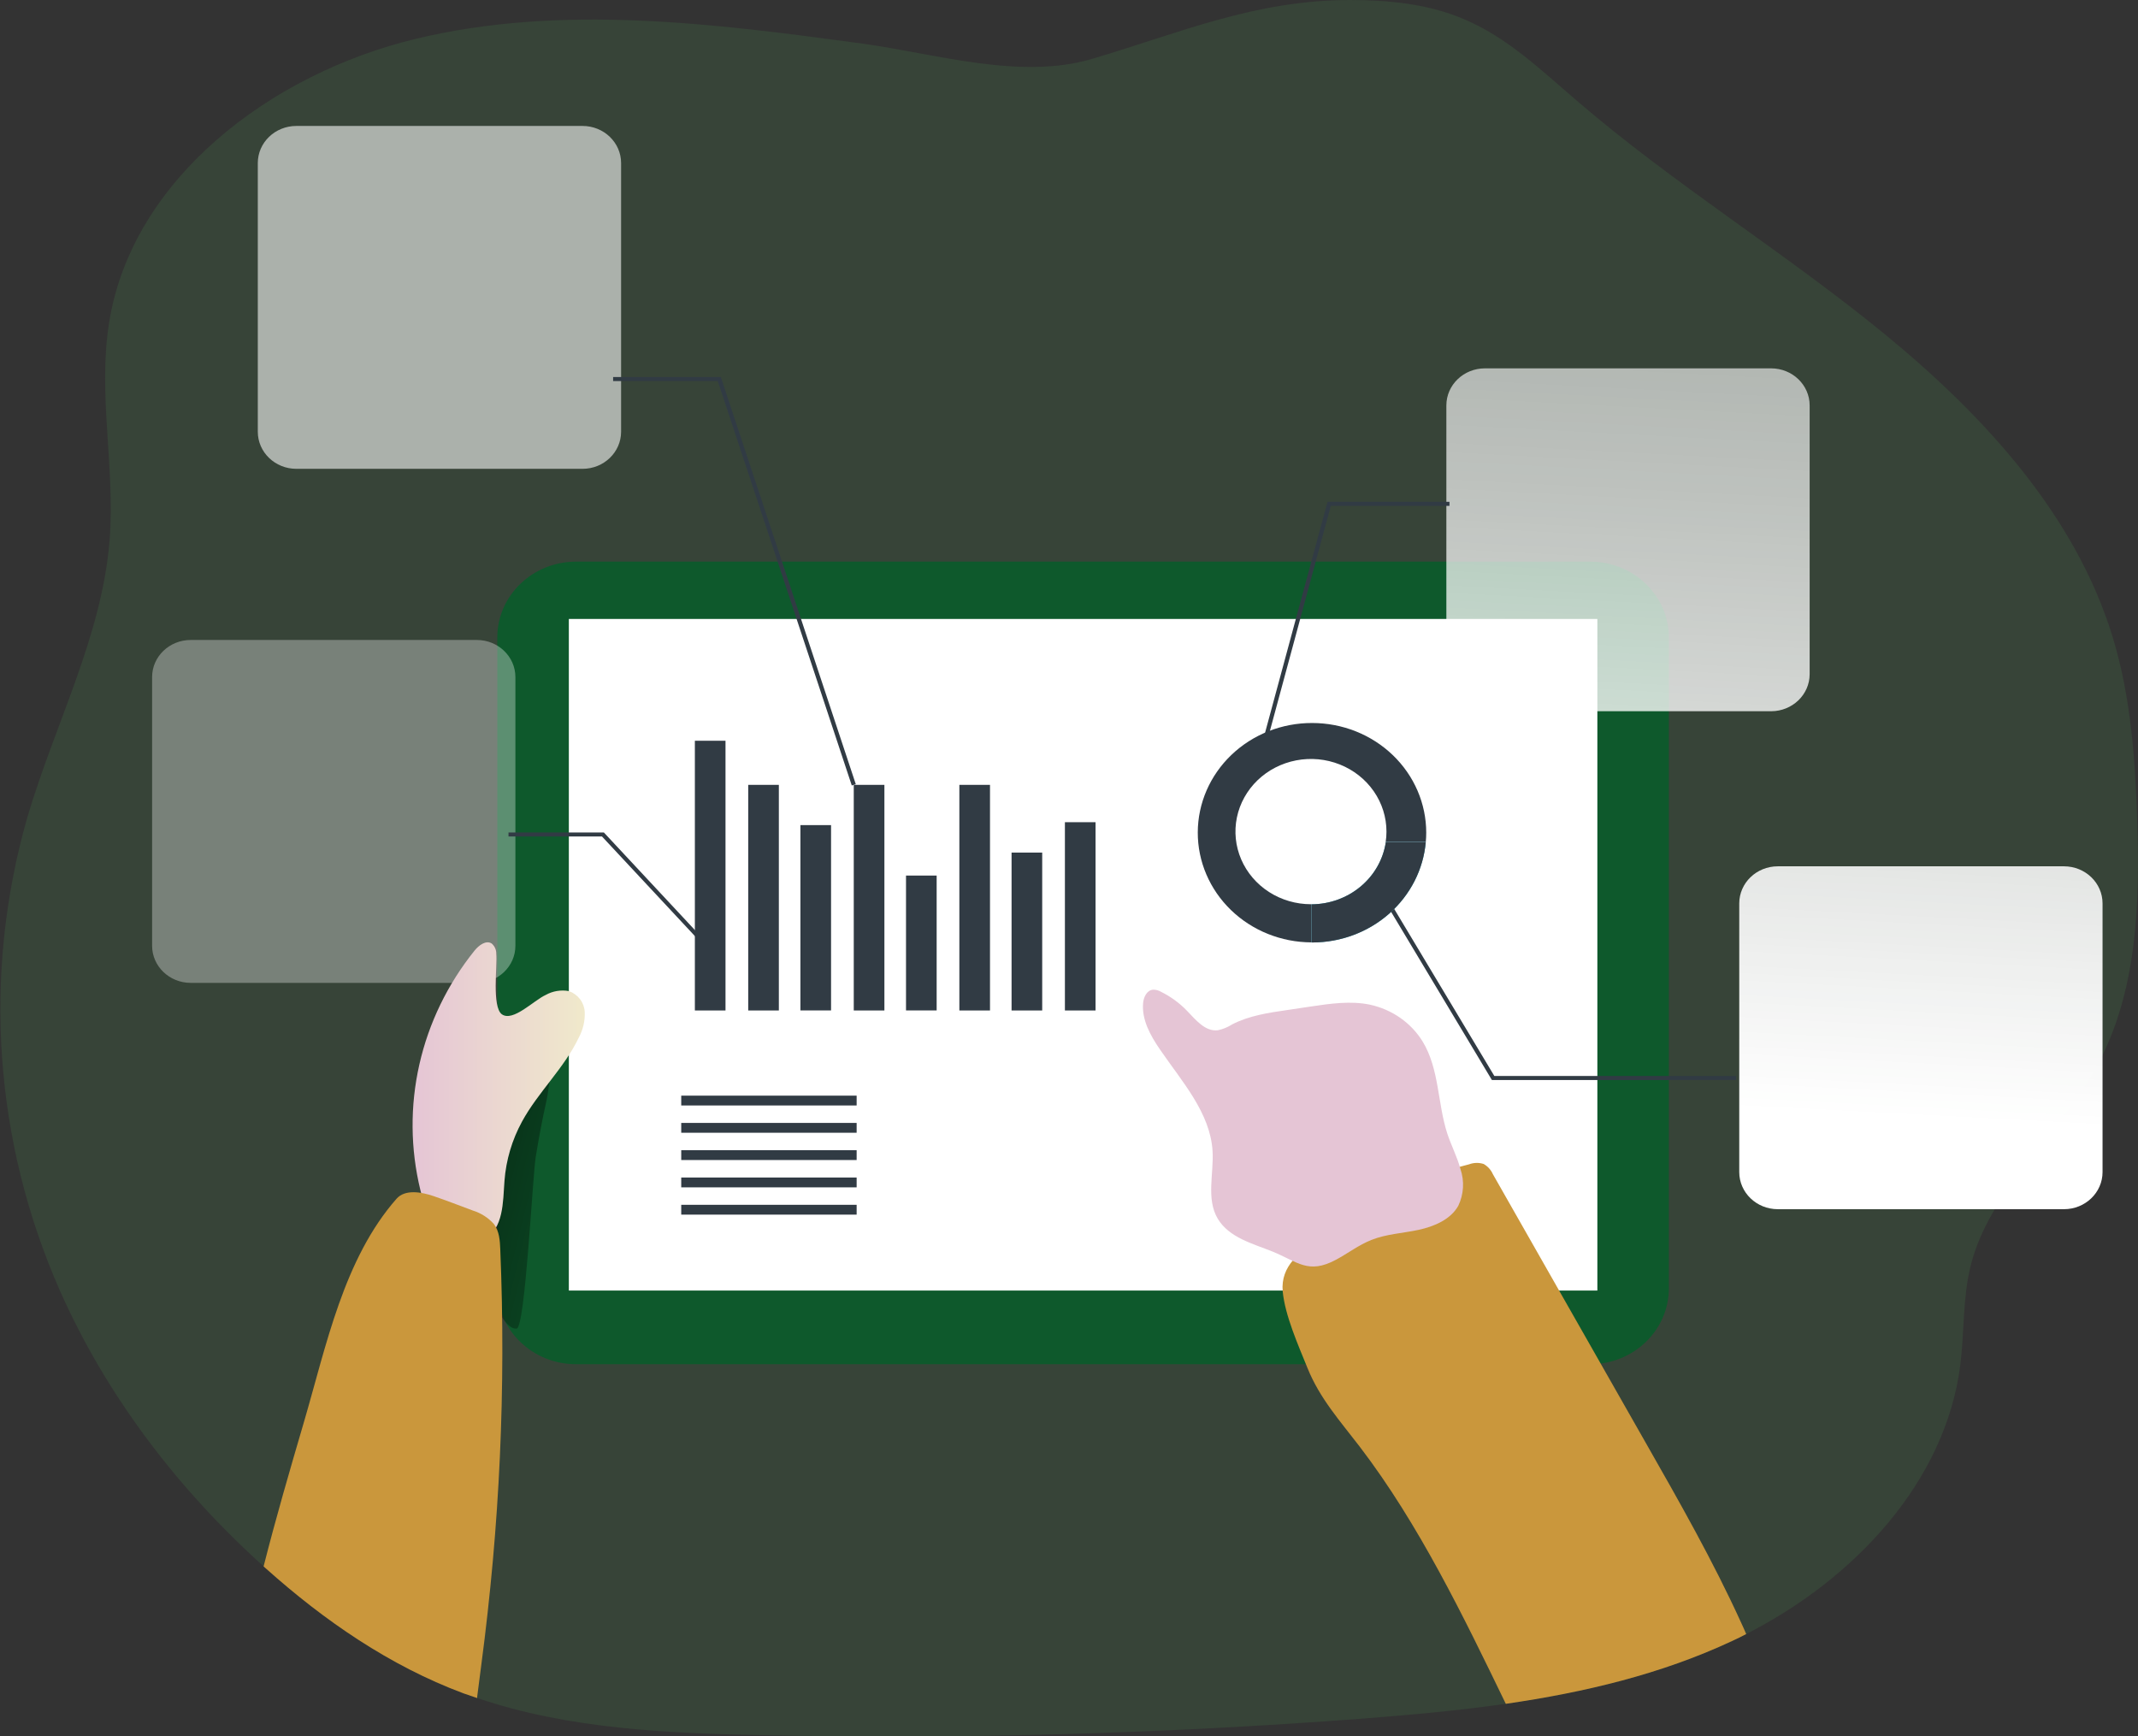 <svg width="394" height="320" viewBox="0 0 394 320" fill="none" xmlns="http://www.w3.org/2000/svg">
<rect x="0" y="0" width="394" height="320" fill="#333333" stroke="none"/>
<g clip-path="url(#clip0_238_261)">
<path opacity="0.18" d="M386.253 196.811C379.291 209.431 366.683 219.283 363.184 233.178C361.676 239.172 362.023 245.482 361.247 251.59C358.506 273.078 341.759 290.989 321.797 301.14C320.956 301.579 320.106 302.019 319.266 302.388C306.155 308.54 291.967 311.897 277.495 313.997C268.697 315.254 259.798 316.054 251 316.731C214.266 319.52 177.481 320.536 140.643 319.78C122.846 319.429 104.692 318.62 87.955 312.934C87.096 312.653 86.246 312.345 85.397 312.055C71.82 306.984 59.76 298.653 49.089 289.117L48.596 288.678C32.681 274.37 19.515 257.039 11.009 237.783C-1.127 210.226 -3.236 179.534 5.025 150.68C10.059 133.524 18.848 117.16 20.21 99.39C21.233 86.031 17.962 72.497 20.137 59.27C24.412 32.975 49.793 13.631 76.598 7.163C103.404 0.694 131.608 4.324 158.98 8.042C172.346 9.878 187.996 14.782 201.235 10.854C217.507 6.038 231.183 0.035 248.743 0C255.906 0 263.206 0.721 269.757 3.515C277.705 6.855 284.009 12.919 290.468 18.456C308.494 33.994 329.051 46.579 347.469 61.696C365.888 76.812 382.589 95.171 389.368 117.521C392.685 128.445 393.498 139.931 393.854 151.304C394.357 166.842 393.836 183.083 386.253 196.811Z" fill="#489152"/>
<path d="M293.017 103.503H106.172C98.149 103.503 91.645 109.759 91.645 117.476V237.44C91.645 245.158 98.149 251.414 106.172 251.414H293.017C301.04 251.414 307.544 245.158 307.544 237.44V117.476C307.544 109.759 301.04 103.503 293.017 103.503Z" fill="#0E592C"/>
<path d="M103.184 192.882C100.964 194.412 98.022 194.64 95.693 195.967C93.48 197.433 91.815 199.543 90.942 201.987C88.767 207.146 88.448 212.841 88.475 218.404C88.475 224.284 88.384 230.831 89.791 236.579C90.174 238.161 92.733 245.113 95.218 244.849C96.789 244.682 98.141 216.822 98.726 213.21C99.311 209.598 99.969 206.179 100.745 202.664C101.138 200.924 101.741 193.884 103.184 192.882Z" fill="url(#paint0_linear_238_261)"/>
<path d="M294.369 114.067H104.829V237.836H294.369V114.067Z" fill="white"/>
<path d="M229.045 241.298C229.173 238.662 229.74 235.595 227.849 233.67C226.909 232.888 225.845 232.256 224.697 231.798C222.783 230.781 221.15 229.339 219.935 227.591C218.719 225.844 217.955 223.842 217.707 221.753C217.47 219.512 217.844 217.244 217.707 214.986C217.497 210.38 215.305 206.074 212.756 202.163C210.207 198.252 207.274 194.57 205.209 190.395C204.78 189.516 204.487 188.277 205.319 187.759C206.15 187.24 207.274 187.969 208.005 188.637C215.926 196.468 224.697 203.701 234.746 208.719C237.853 210.275 241.096 211.611 243.974 213.527C248.761 216.726 252.325 221.436 254.938 226.428C257.55 231.42 259.222 236.86 260.913 242.248C261.534 244.216 262.146 246.361 261.424 248.294C261.239 248.894 260.837 249.412 260.291 249.753C259.767 249.994 259.191 250.115 258.61 250.105C251.301 250.491 243.928 250.5 236.574 250.588C234.746 250.588 232.581 251.001 231.092 249.762C228.991 247.969 228.927 243.698 229.045 241.298Z" fill="url(#paint1_linear_238_261)"/>
<path d="M133.699 136.513H128.053V186.221H133.699V136.513Z" fill="#313B44"/>
<path d="M143.53 144.642H137.884V186.221H143.53V144.642Z" fill="#313B44"/>
<path d="M153.151 152.06H147.504V186.212H153.151V152.06Z" fill="#313B44"/>
<path d="M162.981 144.642H157.335V186.221H162.981V144.642Z" fill="#313B44"/>
<path d="M172.611 161.358H166.965V186.212H172.611V161.358Z" fill="#313B44"/>
<path d="M182.442 144.642H176.795V186.221H182.442V144.642Z" fill="#313B44"/>
<path d="M192.062 157.122H186.416V186.221H192.062V157.122Z" fill="#313B44"/>
<path d="M201.892 151.523H196.246V186.221H201.892V151.523Z" fill="#313B44"/>
<path d="M157.865 201.917H125.541V203.727H157.865V201.917Z" fill="#313B44"/>
<path d="M157.865 206.944H125.541V208.755H157.865V206.944Z" fill="#313B44"/>
<path d="M157.865 211.971H125.541V213.782H157.865V211.971Z" fill="#313B44"/>
<path d="M157.865 217.007H125.541V218.817H157.865V217.007Z" fill="#313B44"/>
<path d="M157.865 222.034H125.541V223.844H157.865V222.034Z" fill="#313B44"/>
<path d="M241.809 133.243C236.236 133.227 230.884 135.341 226.931 139.12C222.979 142.899 220.749 148.034 220.732 153.395C220.715 158.756 222.912 163.904 226.841 167.707C230.77 171.509 236.108 173.654 241.681 173.671V166.64H241.599C238.846 166.642 236.155 165.858 233.866 164.388C231.576 162.919 229.791 160.829 228.737 158.383C227.682 155.937 227.405 153.246 227.941 150.649C228.477 148.052 229.802 145.666 231.747 143.793C233.693 141.921 236.172 140.645 238.872 140.128C241.571 139.61 244.369 139.875 246.912 140.888C249.455 141.901 251.629 143.616 253.158 145.818C254.688 148.019 255.504 150.607 255.504 153.255C255.506 153.896 255.458 154.537 255.358 155.171H262.749C262.804 154.585 262.831 154.014 262.831 153.457C262.831 150.802 262.287 148.172 261.231 145.719C260.174 143.266 258.626 141.038 256.673 139.161C254.721 137.283 252.404 135.795 249.853 134.779C247.303 133.764 244.569 133.242 241.809 133.243Z" fill="#313B44"/>
<path d="M326.383 67.883H273.649C269.723 67.883 266.541 70.944 266.541 74.72V124.235C266.541 128.011 269.723 131.073 273.649 131.073H326.383C330.309 131.073 333.491 128.011 333.491 124.235V74.72C333.491 70.944 330.309 67.883 326.383 67.883Z" fill="url(#paint2_linear_238_261)"/>
<path d="M380.359 159.653H327.625C323.699 159.653 320.517 162.714 320.517 166.49V216.005C320.517 219.781 323.699 222.843 327.625 222.843H380.359C384.285 222.843 387.467 219.781 387.467 216.005V166.49C387.467 162.714 384.285 159.653 380.359 159.653Z" fill="url(#paint3_linear_238_261)"/>
<path d="M107.351 23.211H54.616C50.691 23.211 47.508 26.272 47.508 30.048V79.563C47.508 83.339 50.691 86.4 54.616 86.4H107.351C111.276 86.4 114.459 83.339 114.459 79.563V30.048C114.459 26.272 111.276 23.211 107.351 23.211Z" fill="url(#paint4_linear_238_261)"/>
<path d="M87.872 117.942H35.138C31.212 117.942 28.03 121.004 28.03 124.78V174.295C28.03 178.071 31.212 181.132 35.138 181.132H87.872C91.798 181.132 94.98 178.071 94.98 174.295V124.78C94.98 121.004 91.798 117.942 87.872 117.942Z" fill="url(#paint5_linear_238_261)"/>
<path d="M100.572 183.356C101.857 182.637 103.367 182.385 104.829 182.644C105.649 182.935 106.362 183.451 106.881 184.127C107.401 184.803 107.704 185.61 107.753 186.449C107.834 188.115 107.452 189.771 106.647 191.248C103.979 196.837 99.174 201.249 96.204 206.689C94.358 210.075 93.257 213.791 92.97 217.605C92.678 221.577 92.815 226.393 89.234 228.423C86.694 229.821 83.286 228.871 81.221 226.868C79.156 224.864 78.16 222.078 77.475 219.345C75.62 211.731 75.553 203.815 77.281 196.174C79.008 188.533 82.486 181.358 87.461 175.173C88.238 174.215 89.562 173.205 90.613 173.881C90.889 174.123 91.107 174.42 91.252 174.751C91.397 175.081 91.466 175.439 91.454 175.797C91.673 177.889 90.613 185.553 92.486 186.924C94.542 188.374 98.333 184.375 100.572 183.356Z" fill="url(#paint6_linear_238_261)"/>
<path d="M88.704 306.641L90.248 294.777C89.471 300.753 88.713 306.729 87.936 312.714V312.934C87.077 312.653 86.228 312.345 85.378 312.055C71.801 306.984 59.742 298.653 49.071 289.117L48.577 288.678C50.843 279.731 53.438 270.846 56.032 261.995C60.125 248.013 63.341 231.965 73.099 220.891C74.679 219.134 77.667 219.661 79.969 220.452C82.272 221.243 84.775 222.21 87.132 223.089C88.653 223.561 90.007 224.431 91.042 225.602C92.02 226.92 92.13 228.634 92.194 230.26C93.257 255.77 92.089 281.32 88.704 306.641V306.641Z" fill="#CA973C"/>
<path d="M321.796 301.14C320.956 301.579 320.106 302.019 319.266 302.388C306.155 308.54 291.967 311.897 277.495 313.997C269.683 297.862 261.479 280.882 250.598 266.636C246.943 261.855 243.216 257.733 240.95 252.117C239.251 247.916 236.811 242.45 236.382 237.994C235.971 233.222 239.57 230.787 243.161 228.001C251.263 221.707 260.656 217.131 270.725 214.573C271.588 214.25 272.542 214.228 273.42 214.511C274.175 214.947 274.767 215.602 275.11 216.383L303.268 265.863C309.49 276.787 315.721 287.728 320.91 299.145C321.203 299.822 321.541 300.472 321.796 301.14Z" fill="#CA973C"/>
<path d="M224.413 224.6C222.239 220.918 223.71 216.321 223.454 212.085C223.015 205.055 217.799 199.307 213.77 193.418C212.006 190.852 210.389 187.943 210.654 184.876C210.745 183.777 211.33 182.494 212.481 182.389C213 182.377 213.512 182.512 213.952 182.776C215.755 183.668 217.382 184.858 218.758 186.291C220.357 187.952 222.084 190.132 224.422 189.868C225.372 189.668 226.274 189.299 227.081 188.778C230.178 187.179 233.723 186.643 237.195 186.142L241.617 185.482C245.207 184.946 248.926 184.419 252.443 185.148C254.456 185.581 256.355 186.404 258.025 187.568C259.695 188.731 261.101 190.211 262.155 191.916C265.261 196.995 264.896 203.341 266.723 208.939C267.454 211.136 268.55 213.228 269.144 215.46C269.895 217.679 269.752 220.088 268.742 222.21C267.335 224.732 264.32 226.024 261.433 226.648C258.546 227.272 255.476 227.413 252.726 228.511C250.397 229.434 248.396 230.981 246.203 232.158C241.078 234.909 239.132 232.528 234.472 230.638C230.863 229.179 226.524 228.107 224.413 224.6Z" fill="url(#paint7_linear_238_261)"/>
<path d="M232.928 138.745L232.179 138.56L244.641 92.482H267.116V93.229H245.244L232.928 138.745Z" fill="#313B44"/>
<path d="M319.942 199.043H274.937L253.521 163.309L254.188 162.931L275.385 198.296H319.942V199.043Z" fill="#313B44"/>
<path d="M156.97 144.756L132.274 70.229H112.988V69.482H132.832L132.923 69.746L157.71 144.528L156.97 144.756Z" fill="#313B44"/>
<path d="M128.501 172.985L110.932 154.151H93.71V153.413H111.279L129.077 172.493L128.501 172.985Z" fill="#313B44"/>
<path d="M262.749 155.179C262.305 160.228 259.906 164.931 256.028 168.359C252.15 171.787 247.075 173.689 241.809 173.688H241.681V166.657C245.015 166.644 248.233 165.478 250.749 163.373C253.264 161.268 254.91 158.363 255.385 155.188L262.749 155.179Z" fill="#329DB6"/>
<path d="M262.749 155.179C262.305 160.228 259.906 164.931 256.028 168.359C252.15 171.787 247.075 173.689 241.809 173.688H241.681V166.657C245.015 166.644 248.233 165.478 250.749 163.373C253.264 161.268 254.91 158.363 255.385 155.188L262.749 155.179Z" fill="url(#paint8_linear_238_261)"/>
</g>
<defs>
<linearGradient id="paint0_linear_238_261" x1="126.226" y1="225.092" x2="40.216" y2="203.796" gradientUnits="userSpaceOnUse">
<stop stop-opacity="0"/>
<stop offset="0.99"/>
</linearGradient>
<linearGradient id="paint1_linear_238_261" x1="14058.6" y1="15964.2" x2="17607.9" y2="15964.2" gradientUnits="userSpaceOnUse">
<stop stop-opacity="0"/>
<stop offset="0.99"/>
</linearGradient>
<linearGradient id="paint2_linear_238_261" x1="313.674" y1="-140.459" x2="295.562" y2="203.4" gradientUnits="userSpaceOnUse">
<stop offset="0.02" stop-color="white" stop-opacity="0"/>
<stop offset="0.14" stop-color="white" stop-opacity="0.06"/>
<stop offset="0.32" stop-color="white" stop-opacity="0.39"/>
<stop offset="0.68" stop-color="white" stop-opacity="0.68"/>
<stop offset="1" stop-color="white"/>
</linearGradient>
<linearGradient id="paint3_linear_238_261" x1="372.712" y1="-137.743" x2="354.608" y2="206.116" gradientUnits="userSpaceOnUse">
<stop offset="0.02" stop-color="white" stop-opacity="0"/>
<stop offset="0.32" stop-color="white" stop-opacity="0.39"/>
<stop offset="0.68" stop-color="white" stop-opacity="0.68"/>
<stop offset="1" stop-color="white"/>
</linearGradient>
<linearGradient id="paint4_linear_238_261" x1="6988.25" y1="-13397" x2="5710.93" y2="11329" gradientUnits="userSpaceOnUse">
<stop offset="0.02" stop-color="white" stop-opacity="0"/>
<stop offset="0.32" stop-color="white" stop-opacity="0.39"/>
<stop offset="0.68" stop-color="white" stop-opacity="0.68"/>
<stop offset="1" stop-color="white"/>
</linearGradient>
<linearGradient id="paint5_linear_238_261" x1="5528.67" y1="-6271.8" x2="4251.35" y2="18454.2" gradientUnits="userSpaceOnUse">
<stop offset="0.02" stop-color="white" stop-opacity="0"/>
<stop offset="0.32" stop-color="white" stop-opacity="0.39"/>
<stop offset="0.68" stop-color="white" stop-opacity="0.68"/>
<stop offset="1" stop-color="white"/>
</linearGradient>
<linearGradient id="paint6_linear_238_261" x1="76.004" y1="201.328" x2="107.771" y2="201.328" gradientUnits="userSpaceOnUse">
<stop stop-color="#E5C5D5"/>
<stop offset="0.42" stop-color="#EAD4D1"/>
<stop offset="1" stop-color="#F0E9CB"/>
</linearGradient>
<linearGradient id="paint7_linear_238_261" x1="14935.5" y1="12294.3" x2="18745.3" y2="12294.3" gradientUnits="userSpaceOnUse">
<stop stop-color="#E5C5D5"/>
<stop offset="0.42" stop-color="#EAD4D1"/>
<stop offset="1" stop-color="#F0E9CB"/>
</linearGradient>
<linearGradient id="paint8_linear_238_261" x1="6118.01" y1="3219.48" x2="6806.46" y2="4302.76" gradientUnits="userSpaceOnUse">
<stop offset="0.02" stop-color="#313B44"/>
<stop offset="0.32" stop-color="white" stop-opacity="0.39"/>
<stop offset="0.68" stop-color="white" stop-opacity="0.68"/>
<stop offset="1" stop-color="white"/>
</linearGradient>
<clipPath id="clip0_238_261">
<rect width="394" height="320" fill="white"/>
</clipPath>
</defs>
</svg>

